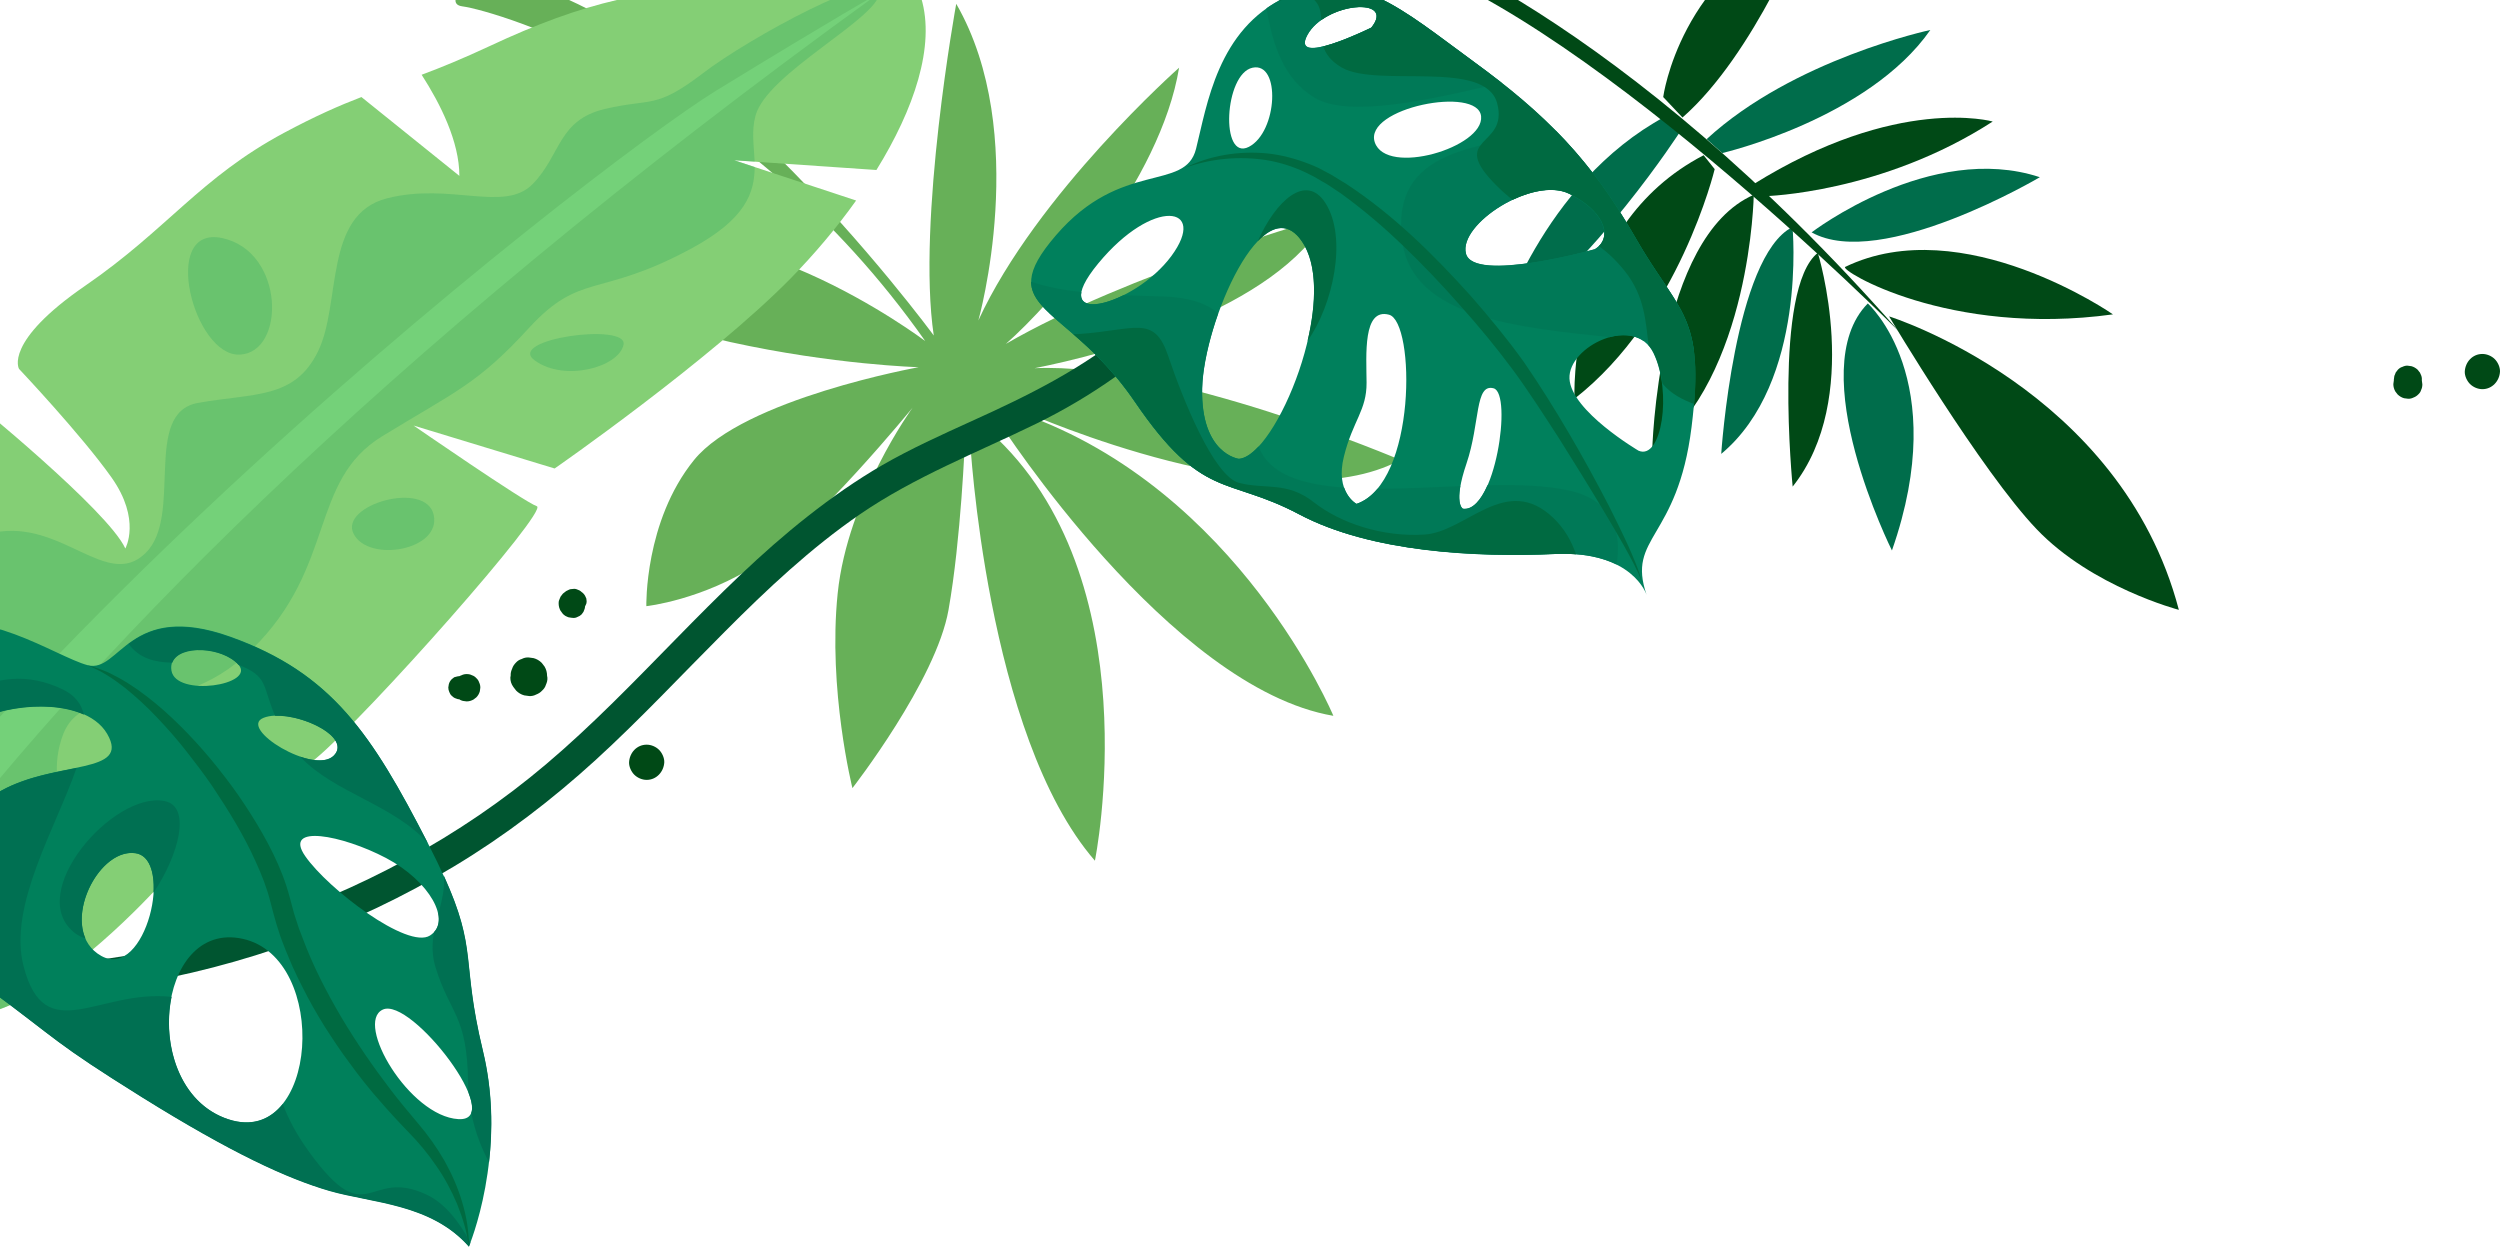 <svg width="871" height="435" viewBox="0 0 871 435" fill="none" xmlns="http://www.w3.org/2000/svg">
<path d="M340.863 111.633C361.195 67.465 410.796 23.589 410.796 23.589C404.311 63.083 366.336 105.849 350.445 119.812C392.977 95.158 462.618 75.411 462.618 75.411C444.565 107.836 385.09 123.435 360.435 128.284C407.992 126.122 487.856 160.241 487.856 160.241C446.142 183.026 358.04 143.883 358.04 143.883L355.936 144.058C431.77 170.699 464.546 249.395 464.546 249.395C407.583 239.697 348.166 147.213 348.166 147.213L344.894 150.426C401.507 201.313 381.468 299.873 381.468 299.873C343.492 256.114 337.942 152.88 337.942 152.88L336.189 153.231C336.189 153.231 334.846 187.817 330.464 212.472C326.141 237.127 296.987 274.576 296.987 274.576C296.987 274.576 288.399 240.281 291.846 206.746C295.293 173.211 317.961 142.013 317.961 142.013C317.961 142.013 284.134 183.494 264.329 196.347C244.582 209.142 225.185 211.187 225.185 211.187C225.185 211.187 224.484 181.683 241.777 160.3C259.071 138.917 320.065 127.933 320.065 127.933C320.065 127.933 290.561 127.115 254.455 119.17C218.408 111.224 206.431 89.082 206.431 89.082C252.527 66.063 322.343 118.819 322.343 118.819C259.129 28.906 173.013 3.842 161.036 2.206C154.259 1.271 164.308 -8.368 164.308 -8.368C233.481 -8.368 325.323 116.891 325.323 116.891C319.363 76.93 333.151 1.33 333.151 1.33C359.208 46.55 340.863 111.633 340.863 111.633Z" fill="#67B058"/>
<path d="M448.596 60.746C430.251 98.955 398.995 129.043 361.136 147.564C340.338 157.729 318.779 166.025 299.617 179.171C282.44 190.972 267.192 205.344 252.527 220.067C237.571 235.023 223.14 250.506 207.541 264.761C192.293 278.666 175.876 291.227 158.174 301.86C123.47 322.775 84.56 336.855 44.54 343.282C4.403 349.767 -36.785 348.832 -76.455 339.66C-81.362 338.55 -86.211 337.264 -91.061 335.862C-97.429 334.051 -94.741 324.119 -88.315 325.93C-49.989 336.855 -9.677 339.66 29.876 334.986C68.903 330.37 107.228 318.218 141.698 299.406C158.992 290 175.35 278.899 190.365 266.163C206.373 252.609 220.979 237.419 235.643 222.462C250.249 207.564 265.03 192.725 281.505 179.813C289.743 173.328 298.331 167.311 307.387 162.053C317.436 156.269 328.069 151.478 338.585 146.687C358.274 137.807 377.436 128.342 394.087 114.321C409.452 101.409 422.656 85.927 432.822 68.575C435.334 64.31 437.613 59.929 439.774 55.43C441.001 52.918 444.565 52.275 446.785 53.56C449.297 55.196 449.765 58.234 448.596 60.746Z" fill="#005530"/>
<path d="M275.663 96.794C283.667 88.614 291.437 79.442 298.273 69.861L255.799 55.839L305.342 59.227C318.429 38.078 325.965 15.994 320.941 -0.715C312.703 -27.999 297.864 -5.33 262.226 -5.038C226.646 -4.746 203.043 0.863 170.735 15.994C161.212 20.434 153.675 23.531 146.898 26.043C153.441 36.209 160.043 49.354 160.043 61.272L125.924 33.813C118.154 36.793 109.916 40.415 98.991 46.258C69.779 61.915 58.27 79.909 29.701 99.54C1.132 119.17 6.623 128.518 6.623 128.518C6.623 128.518 28.474 151.653 38.873 166.376C49.272 181.099 43.664 191.089 43.664 191.089C37.588 177.768 -10.027 139.151 -10.027 139.151L-33.338 173.211C-42.277 185.305 -53.319 198.334 -63.952 214.108C-48.528 218.84 -28.255 227.487 -20.193 241.684C-20.193 241.684 -51.508 231.284 -75.169 232.277C-80.544 241.859 -85.51 252.434 -89.775 264.235C-104.79 306.241 -76.63 337.615 -76.63 337.615C-55.714 354.791 -18.908 362.445 7.441 348.248C33.79 334.051 58.912 304.781 58.912 304.781L29.642 279.717L72.174 291.577C72.174 291.577 91.688 279.425 109.799 264.469C127.91 249.512 191.358 177.768 187.035 176.366C182.77 174.964 144.094 148.265 144.094 148.265L193.228 163.221C193.111 163.338 247.444 125.538 275.663 96.794Z" fill="#84CF75"/>
<path opacity="0.41" d="M263.219 40.298C267.192 25.517 305.926 6.471 306.452 -2.585C306.978 -11.64 261.349 12.898 244.815 25.576C228.282 38.195 227.171 34.105 210.755 37.961C194.396 41.817 195.506 53.911 185.632 64.076C175.759 74.242 156.947 63.434 134.804 69.101C112.662 74.768 118.971 105.732 110.792 122.441C102.613 139.151 88.533 136.872 68.961 140.377C49.448 143.883 63.995 179.813 50.675 192.725C37.354 205.695 21.58 180.865 -2.082 185.539C-25.743 190.213 9.486 219.483 2.125 236.309C-5.237 253.076 -27.671 253.894 -49.113 260.437C-70.554 266.981 -58.869 300.107 -75.754 315.94C-80.603 320.497 -84.985 320.088 -88.724 317.225C-83.582 330.02 -76.747 337.673 -76.747 337.673C-55.831 354.85 -19.024 362.503 7.324 348.306C14.218 344.626 20.995 339.893 27.305 334.869C4.812 338.958 -32.754 350.76 -40.583 345.21C-52.443 336.738 -5.529 338.549 14.686 313.486C34.9 288.481 14.16 280.71 21.404 257.516C28.649 234.322 58.386 255.062 87.832 226.201C117.219 197.34 107.579 167.603 133.227 151.945C158.816 136.288 166.294 133.892 184.347 114.204C202.4 94.573 208.593 103.98 240.784 86.628C259.947 76.287 262.868 67.056 262.927 58.176L255.916 55.839L262.927 56.306C262.693 50.931 261.758 45.673 263.219 40.298Z" fill="#42B164"/>
<path d="M306.452 -2.526C306.452 -2.526 291.437 5.887 249.489 31.593C207.6 57.3 -59.453 263.826 -117 421.219C-117 421.219 -105.491 436.759 -101.226 431.034C-97.02 425.25 -52.384 256.582 306.452 -2.526Z" fill="#74D179"/>
<path opacity="0.41" d="M77.433 82.947C99.283 87.68 99.575 122.85 83.509 123.552C67.501 124.253 55.582 78.273 77.433 82.947Z" fill="#42B164"/>
<path opacity="0.41" d="M217.24 120.105C215.604 127.933 196.675 133.133 186.334 125.596C175.935 118.118 218.876 112.276 217.24 120.105Z" fill="#42B164"/>
<path opacity="0.41" d="M151.105 179.404C153.793 191.673 128.554 196.172 123.237 186.065C117.921 175.957 148.418 167.135 151.105 179.404Z" fill="#42B164"/>
<path d="M177.804 236.075C177.863 235.841 177.863 235.607 177.921 235.374C177.863 234.497 178.096 233.68 178.447 232.92C178.68 232.161 179.148 231.459 179.732 230.875C180.316 230.233 180.959 229.824 181.777 229.59C182.536 229.181 183.354 229.006 184.231 229.064C184.815 229.123 185.341 229.239 185.925 229.298C186.977 229.59 187.911 230.116 188.729 230.934C189.08 231.343 189.372 231.81 189.722 232.219C190.307 233.212 190.599 234.264 190.599 235.432C190.657 235.666 190.657 235.9 190.716 236.133C190.774 237.01 190.54 237.828 190.19 238.587C189.956 239.405 189.489 240.048 188.846 240.632C188.262 241.275 187.561 241.684 186.801 241.976C186.042 242.385 185.224 242.56 184.348 242.501C183.763 242.443 183.238 242.326 182.653 242.268C181.543 241.976 180.608 241.391 179.849 240.632C179.498 240.223 179.206 239.756 178.856 239.347C178.096 238.295 177.804 237.243 177.804 236.075Z" fill="#004916"/>
<path d="M198.077 210.369C198.077 210.31 198.019 210.252 198.019 210.193C198.135 210.427 198.252 210.719 198.311 210.953C198.311 210.894 198.252 210.836 198.194 210.778C198.369 211.011 198.544 211.186 198.661 211.42C198.603 211.362 198.603 211.362 198.544 211.303C198.778 211.479 198.953 211.654 199.187 211.771C199.129 211.771 199.129 211.712 199.07 211.712C199.304 211.829 199.596 211.946 199.83 212.004C199.771 212.004 199.771 212.004 199.713 211.946C200.005 212.004 200.297 212.004 200.531 212.063C200.472 212.063 200.472 212.063 200.414 212.063C201.466 210.719 202.459 209.375 203.51 208.032C203.627 208.265 203.627 208.441 203.627 208.674C203.744 209.2 203.744 209.784 203.569 210.31C203.452 210.661 203.277 210.953 203.16 211.303C202.926 211.595 202.751 211.888 202.517 212.121C202.751 211.829 202.926 211.595 203.16 211.303C203.101 211.42 203.043 211.537 202.985 211.654C203.101 211.303 203.277 210.953 203.394 210.661C203.335 210.778 203.277 210.953 203.277 211.128C203.335 210.719 203.394 210.369 203.452 209.96C203.452 210.076 203.452 210.135 203.452 210.252C203.394 209.843 203.335 209.434 203.277 209.083C203.335 209.259 203.335 209.492 203.335 209.667C203.452 210.252 203.452 210.836 203.277 211.479V211.537C203.277 211.595 203.277 211.595 203.277 211.654C203.335 211.245 203.394 210.894 203.452 210.485C203.452 210.544 203.452 210.602 203.452 210.602C203.394 210.193 203.335 209.843 203.277 209.434C203.277 209.492 203.277 209.551 203.335 209.551C203.16 209.2 203.043 208.85 202.868 208.499C202.868 208.557 202.926 208.557 202.926 208.616C202.692 208.324 202.459 208.032 202.225 207.74C202.284 207.798 202.283 207.798 202.342 207.856C202.05 207.623 201.758 207.389 201.466 207.155C201.524 207.214 201.582 207.272 201.699 207.272C201.991 207.506 202.283 207.74 202.576 207.915C202.985 208.324 203.277 208.791 203.452 209.317C203.627 209.667 203.744 210.018 203.744 210.427C203.861 211.011 203.861 211.595 203.686 212.121C203.569 212.472 203.394 212.822 203.277 213.173C203.043 213.465 202.809 213.757 202.634 214.049C202.225 214.458 201.758 214.75 201.232 214.926C200.706 215.218 200.18 215.335 199.596 215.276C199.187 215.276 198.72 215.159 198.311 215.101C198.252 215.101 198.252 215.101 198.194 215.101C197.785 214.984 197.434 214.809 197.084 214.633C197.025 214.633 197.025 214.575 196.967 214.575C196.616 214.341 196.324 214.108 196.032 213.816C196.032 213.816 196.032 213.816 196.032 213.757C195.915 213.64 195.565 213.173 195.682 213.29C195.682 213.29 195.448 212.998 195.331 212.822L195.273 212.764C195.097 212.413 194.922 212.004 194.805 211.595C194.688 211.128 194.63 210.661 194.63 210.252C194.63 209.375 194.747 209.2 195.039 208.499C195.214 208.148 195.156 208.149 195.273 207.973C195.273 207.973 195.273 207.973 195.273 207.915C195.506 207.564 195.74 207.272 196.032 206.922C196.091 206.863 196.149 206.805 196.207 206.746C196.558 206.454 196.909 206.162 197.259 205.928C197.318 205.87 197.434 205.812 197.493 205.812C197.902 205.578 198.311 205.461 198.72 205.286C198.369 205.403 198.077 205.578 197.726 205.695C198.194 205.403 198.72 205.227 199.246 205.227C199.771 205.11 200.356 205.11 200.881 205.286C201.232 205.403 201.524 205.578 201.875 205.695C202.517 206.045 202.985 206.571 203.335 207.155C203.335 207.214 203.394 207.214 203.394 207.272C202.459 206.746 201.582 206.221 200.648 205.695C200.823 205.695 200.998 205.753 201.115 205.753C201.232 205.753 201.466 205.812 201.582 205.812C201.875 205.87 202.459 206.162 202.459 206.162C202.517 206.162 202.517 206.221 202.576 206.221C202.809 206.396 203.101 206.571 203.277 206.805C203.802 207.389 203.919 207.681 204.211 208.382C204.211 208.441 204.27 208.441 204.27 208.499C204.328 208.791 204.387 209.2 204.387 209.492C204.387 209.901 204.328 210.31 204.095 210.719C203.978 211.128 203.744 211.42 203.452 211.712C203.218 211.888 203.043 212.063 202.809 212.18C202.459 212.413 202.05 212.53 201.641 212.53C201.349 212.589 201.057 212.589 200.823 212.53C200.414 212.53 200.005 212.413 199.654 212.18C199.421 212.004 199.245 211.829 199.012 211.712C198.486 211.362 198.194 210.894 198.077 210.369Z" fill="#004916"/>
<path d="M160.452 235.549C160.978 235.491 161.504 235.491 162.088 235.432C160.744 236.484 159.342 237.536 157.998 238.529C158.174 238.12 158.349 237.652 158.524 237.243C158.758 236.893 159.05 236.601 159.284 236.25C159.693 235.783 160.219 235.432 160.803 235.257C161.387 234.965 161.971 234.848 162.614 234.848C163.257 234.848 163.899 234.965 164.425 235.257C165.009 235.432 165.535 235.783 165.944 236.25C166.411 236.659 166.762 237.185 166.937 237.769C167.229 238.353 167.346 238.938 167.346 239.58C167.288 239.989 167.229 240.398 167.171 240.866C166.937 241.684 166.528 242.385 165.944 242.969C165.594 243.203 165.301 243.495 164.951 243.728C164.191 244.137 163.432 244.371 162.556 244.371C162.147 244.313 161.738 244.254 161.27 244.196C160.628 244.021 160.102 243.787 159.634 243.319C159.109 242.969 158.7 242.56 158.407 241.976C158.232 241.567 158.057 241.158 157.882 240.69C159.225 241.742 160.628 242.794 161.971 243.787C161.445 243.728 160.92 243.728 160.335 243.67C159.751 243.67 159.225 243.553 158.758 243.319C158.232 243.144 157.823 242.852 157.414 242.443C157.005 242.093 156.713 241.625 156.538 241.099C156.304 240.632 156.187 240.048 156.187 239.522C156.246 239.171 156.304 238.762 156.363 238.412C156.538 237.711 156.888 237.127 157.414 236.601C157.706 236.367 157.998 236.192 158.232 235.958C158.992 235.724 159.693 235.549 160.452 235.549Z" fill="#004916"/>
<path d="M225.303 271.713C223.725 271.713 222.089 271.012 220.979 269.902C219.928 268.851 219.11 267.098 219.168 265.579C219.343 262.249 221.856 259.444 225.303 259.444C226.88 259.444 228.516 260.145 229.626 261.255C230.678 262.307 231.495 264.06 231.437 265.579C231.262 268.909 228.691 271.713 225.303 271.713Z" fill="#004916"/>
<path d="M864.863 135.587C863.285 135.587 861.649 134.886 860.539 133.776C859.488 132.724 858.67 130.971 858.728 129.452C858.903 126.122 861.416 123.318 864.863 123.318C866.44 123.318 868.076 124.019 869.186 125.129C870.238 126.181 871.055 127.933 870.997 129.452C870.822 132.782 868.251 135.587 864.863 135.587Z" fill="#004916"/>
<path d="M833.84 133.834C833.898 133.542 833.898 133.25 833.956 132.958C833.956 132.841 834.015 132.666 834.015 132.549C834.015 132.49 834.015 132.432 834.015 132.315V132.257C834.073 131.848 834.132 131.38 834.19 130.971C834.365 130.562 834.541 130.212 834.657 129.803C834.891 129.452 835.183 129.102 835.417 128.81C835.884 128.342 836.352 127.992 836.994 127.816C837.579 127.524 838.221 127.349 838.864 127.407C839.273 127.466 839.74 127.524 840.149 127.583C840.967 127.816 841.668 128.225 842.311 128.81C842.428 128.985 842.603 129.16 842.72 129.335C843.012 129.628 843.246 129.978 843.363 130.387C843.655 130.971 843.83 131.614 843.772 132.257C843.772 132.257 843.772 132.257 843.772 132.315C843.772 132.373 843.772 132.432 843.772 132.549C843.772 132.724 843.83 132.841 843.83 133.016C843.888 133.308 843.888 133.6 843.947 133.892C843.947 134.593 843.83 135.236 843.538 135.82C843.363 136.463 843.012 136.989 842.486 137.456C842.019 137.924 841.493 138.274 840.85 138.508C840.266 138.8 839.623 138.975 838.922 138.917C838.455 138.858 838.046 138.8 837.579 138.742C836.702 138.508 836.001 138.04 835.359 137.456C835.066 137.106 834.833 136.755 834.541 136.405C834.073 135.587 833.84 134.71 833.84 133.834Z" fill="#004916"/>
<path d="M759.113 212.471C759.113 212.471 728.792 204.525 709.57 184.369C690.291 164.213 658.158 110.23 658.158 110.23C658.158 110.23 738.899 135.41 759.113 212.471Z" fill="#004916"/>
<path d="M642.851 92.995C640.689 94.046 678.84 117.416 736.153 109.529C736.212 109.529 683.806 73.189 642.851 92.995Z" fill="#004916"/>
<path d="M650.739 105.731C650.739 105.731 680.126 131.846 659.152 191.789C659.152 191.789 627.778 128.925 650.739 105.731Z" fill="#006D4B"/>
<path d="M624.564 169.53C624.564 169.53 617.67 100.473 633.328 88.087C633.328 88.087 649.043 138.682 624.564 169.53Z" fill="#004916"/>
<path d="M710.68 61.738C710.68 61.738 655.353 94.455 631.166 80.96C631.166 80.96 672.647 49.177 710.68 61.738Z" fill="#006D4B"/>
<path d="M624.506 79.09C624.506 79.09 629.706 133.132 599.676 158.137C599.676 158.137 604.175 89.314 624.506 79.09Z" fill="#006D4B"/>
<path d="M611.01 67.873C611.01 67.873 610.075 130.97 575.606 157.436C575.664 157.436 577.125 82.596 611.01 67.873Z" fill="#004916"/>
<path d="M615.041 68.34C615.041 68.34 655.587 67.347 694.263 42.342C694.263 42.342 661.079 32.877 610.718 64.309L615.041 68.34Z" fill="#004916"/>
<path d="M597.397 58.934C597.397 58.934 584.953 110.58 548.555 138.916C548.555 138.916 545.692 78.915 593.541 54.085L597.397 58.934Z" fill="#004916"/>
<path d="M600.026 53.325C600.026 53.325 650.855 41.524 672.53 10.443C672.53 10.443 624.856 20.608 594.593 48.476L600.026 53.325Z" fill="#006D4B"/>
<path d="M585.596 45.497C585.596 45.497 555.216 92.82 521.797 115.254C521.797 115.254 537.046 63.783 580.162 40.589L585.596 45.497Z" fill="#006D4B"/>
<path d="M586.181 40.94L579.462 33.812C579.462 33.812 585.187 -9.538 629.706 -28C629.764 -28 611.478 18.797 586.181 40.94Z" fill="#004916"/>
<path d="M661.604 115.488C661.604 115.488 547.27 0.277 480.434 -16.198C480.434 -16.198 476.636 -17.893 479.849 -21.749C483.121 -25.605 565.849 6.295 661.604 115.488Z" fill="#004916"/>
<path d="M569.649 82.597C585.014 109.53 594.245 109.355 589.338 148.791C584.43 188.226 566.67 186.824 573.68 207.272C573.68 207.272 568.89 191.79 541.723 193.017C514.614 194.244 477.808 192.55 452.569 179.171C427.33 165.792 418.975 174.555 395.372 139.969C371.769 105.324 345.187 108.362 367.913 81.954C390.64 55.547 412.899 66.939 416.697 51.866C420.494 36.793 424.175 10.093 448.07 -1.007C471.965 -12.107 488.441 3.258 513.446 21.486C538.393 39.714 554.284 55.664 569.649 82.597ZM477.749 9.626C486.513 -1.241 461.683 0.687 455.49 12.197C449.297 23.706 477.749 9.626 477.749 9.626ZM516.016 40.532C514.965 29.724 474.945 37.611 478.976 49.588C483.066 61.506 517.068 51.34 516.016 40.532ZM408.109 89.199C421.02 71.672 401.799 68.575 382.636 91.769C363.531 114.905 395.139 106.784 408.109 89.199ZM453.679 84.233C440.183 64.194 419.384 112.334 418.858 135.295C418.333 158.255 431.653 159.891 431.653 159.891C444.565 158.956 467.175 104.272 453.679 84.233ZM483.942 109.647C474.77 107.193 476.055 123.61 476.113 133.308C476.172 143.007 471.381 146.395 468.226 159.015C465.071 171.634 472.608 175.548 472.608 175.548C493.582 168.362 493.114 112.101 483.942 109.647ZM520.398 135.295C513.796 133.484 515.724 147.33 510.934 161.468C506.143 175.548 509.707 177.243 509.707 177.243C520.924 178.82 527 137.164 520.398 135.295ZM436.385 23.589C426.512 25.692 425.051 56.306 435.1 51.165C445.149 45.965 446.259 21.486 436.385 23.589ZM546.806 131.906C547.331 143.182 570.876 157.028 570.876 157.028C578.938 160.475 582.619 136.58 576.076 123.026C569.532 109.413 546.28 120.63 546.806 131.906ZM546.689 67.524C534.069 61.331 508.071 78.04 510.7 88.381C513.329 98.722 555.627 86.862 555.627 86.862C561.996 83.006 559.308 73.716 546.689 67.524Z" fill="#00805C"/>
<path d="M546.572 170.874C538.626 169.122 528.811 168.83 518.236 169.063C515.958 174.205 513.037 177.71 509.648 177.242C509.648 177.242 507.545 176.249 508.772 169.355C499.074 169.764 489.142 170.29 479.911 170.29C477.866 172.744 475.412 174.613 472.608 175.548C472.608 175.548 469.745 174.029 468.284 169.881C453.562 168.83 442.052 165.266 438.489 155.509C436.093 158.138 433.698 159.716 431.595 159.832C431.595 159.832 418.274 158.196 418.8 135.236C418.975 128.05 421.137 118.41 424.409 109.179C420.319 105.615 414.243 103.571 405.012 103.279C400.63 103.162 396.015 103.045 391.341 102.87C382.986 107.018 375.683 107.427 376.735 101.76C370.484 101.058 364.525 99.948 359.208 98.137C359.266 109.413 378.079 114.554 395.314 139.91C418.917 174.555 427.33 165.792 452.51 179.112C477.749 192.491 514.556 194.127 541.664 192.958C551.538 192.549 558.432 194.302 563.222 196.697C564.975 185.714 562.346 174.321 546.572 170.874Z" fill="#007957"/>
<path d="M523.144 28.847C497.671 34.982 469.687 41.116 458.002 34.047C447.194 27.562 443.396 15.585 441.234 2.907C443.279 1.447 445.558 0.103 448.012 -1.007C471.907 -12.107 488.382 3.258 513.387 21.486C516.834 23.998 520.048 26.452 523.144 28.847ZM455.49 12.197C449.297 23.648 477.749 9.626 477.749 9.626C486.513 -1.182 461.683 0.746 455.49 12.197Z" fill="#007957"/>
<path d="M560.827 117.476C528.694 114.087 492.18 110.698 488.557 84.174C484.059 51.282 515.724 51.165 542.073 45.556C552.414 56.014 561.119 67.64 569.649 82.597C580.282 101.234 587.994 106.901 590.097 121.682C584.897 120.455 578.938 119.52 572.629 118.761C569.298 116.541 564.975 116.366 560.827 117.476ZM555.627 86.803C561.996 83.006 559.308 73.658 546.747 67.465C534.186 61.272 508.129 77.981 510.758 88.322C513.329 98.663 555.627 86.803 555.627 86.803Z" fill="#007957"/>
<path d="M453.678 84.233C458.995 92.178 458.703 105.499 455.548 118.761C464.312 106.492 469.628 82.947 461.741 70.678C455.022 60.279 444.506 69.86 438.196 84.057C443.454 78.507 449.005 77.28 453.678 84.233Z" fill="#006A41"/>
<path d="M541.138 180.397C524.663 164.74 510.817 185.363 496.269 186.24C481.663 187.175 466.999 182.267 457.71 174.964C448.362 167.603 440.65 170.582 431.711 168.245C422.773 165.908 411.906 138.566 406.998 124.019C402.091 109.471 395.606 115.022 375.976 116.365C375.274 116.424 374.573 116.424 373.931 116.424C380.299 121.916 388.011 129.102 395.431 139.968C419.034 174.614 427.447 165.85 452.627 179.171C477.866 192.55 514.673 194.185 541.781 193.017C544.41 192.9 546.864 192.958 549.084 193.134C547.507 188.46 544.994 184.078 541.138 180.397Z" fill="#006A41"/>
<path d="M569.649 82.597C554.284 55.664 538.451 39.656 513.446 21.486C488.441 3.258 471.966 -12.107 448.07 -1.007C447.077 -0.54 446.142 -0.072 445.208 0.454C450.758 -1.474 455.432 -2.175 457.535 -0.364C459.814 1.622 460.223 4.193 460.339 6.997C469.512 0.454 485.052 0.687 477.808 9.626C477.808 9.626 467.876 14.534 461.04 16.169C461.858 18.799 463.67 21.311 467.467 23.531C479.97 30.717 517.536 20.434 521.625 36.033C525.715 51.633 504.098 47.368 521.392 64.661C523.32 66.589 525.189 68.225 527 69.627C533.894 66.355 541.489 64.895 546.806 67.524C558.374 73.191 561.529 81.487 557.088 85.752C560.068 87.913 563.048 90.659 566.086 94.457C573.155 103.337 573.33 112.334 574.382 120.338C575.083 121.098 575.667 121.974 576.193 123.026C577.712 126.122 578.647 129.803 579.172 133.6C581.276 136.171 584.314 138.391 588.929 140.261C589.397 140.436 589.806 140.611 590.273 140.728C592.785 109.296 583.846 107.544 569.649 82.597Z" fill="#006A41"/>
<path d="M412.724 58.526C421.429 54.145 431.536 52.509 441.468 53.444C446.434 53.969 451.283 55.255 455.957 57.066C457.126 57.533 458.294 58.001 459.404 58.526L462.676 60.279C463.786 60.805 464.838 61.506 465.889 62.149C466.941 62.791 467.993 63.434 469.044 64.077C485.578 74.943 499.541 88.79 512.57 103.279C518.996 110.64 525.189 118.118 530.915 126.122C536.465 134.185 541.606 142.422 546.514 150.777C551.421 159.131 556.095 167.661 560.535 176.249C562.697 180.573 564.858 184.896 566.903 189.336C567.897 191.556 568.89 193.776 569.766 195.997C570.233 197.107 570.642 198.275 571.051 199.385C571.402 200.554 571.811 201.722 571.928 202.89C571.694 201.722 571.168 200.612 570.701 199.502C570.175 198.392 569.649 197.34 569.123 196.289C568.013 194.127 566.845 192.024 565.676 189.921C563.281 185.714 560.886 181.566 558.374 177.418C553.408 169.122 548.325 160.943 543.183 152.763C537.925 144.642 532.726 136.522 527.059 128.81C521.392 121.156 515.199 113.678 508.83 106.55C502.462 99.306 495.86 92.353 488.908 85.693C482.014 79.033 474.653 72.782 466.941 67.231C465.948 66.53 464.955 65.888 463.961 65.245C462.968 64.602 461.975 63.901 460.923 63.376L457.827 61.564L454.672 59.987C450.407 58.001 445.85 56.54 441.176 55.781C431.77 54.32 421.838 55.196 412.724 58.526Z" fill="#006A41"/>
<path d="M-26.678 219.483C-6.931 210.135 19.301 228.714 30.519 231.752C41.736 234.731 44.774 209.142 80.237 221.82C115.7 234.497 129.605 255.939 149.001 293.622C168.339 331.363 159.517 330.253 168.222 366.184C176.928 402.114 163.373 434.247 163.373 434.247C150.228 419.291 129.78 419.115 114.882 414.85C99.984 410.527 80.646 401.588 49.565 382.25C18.483 362.912 20.645 362.678 -3.717 344.684C-28.08 326.748 -28.489 316.349 -41.634 290.058C-54.896 263.826 -46.483 228.889 -26.678 219.483ZM159.693 389.904C176.811 390.897 143.217 347.079 133.344 351.753C123.47 356.369 142.633 388.91 159.693 389.904ZM149.819 325.93C157.589 320.964 149.702 306.942 134.512 298.938C119.322 290.934 98.407 286.903 106.352 298.296C114.298 309.747 142.049 330.896 149.819 325.93ZM79.594 389.962C110.851 400.128 115.057 333.876 84.619 327.098C54.239 320.321 48.338 379.796 79.594 389.962ZM116.343 263.183C123.178 256.173 100.802 246.474 91.805 250.097C82.749 253.719 109.507 270.194 116.343 263.183ZM83.041 231.518C76.731 224.449 58.27 224.273 59.73 233.621C61.249 243.027 89.409 238.646 83.041 231.518ZM35.309 333.058C50.733 341.646 60.84 299.055 47.111 297.244C33.381 295.433 19.886 324.469 35.309 333.058ZM-25.743 288.598C-25.743 288.598 -18.674 286.027 0.547 275.394C19.71 264.819 45.592 269.96 37.354 255.705C29.116 241.45 -3.659 244.137 -17.389 256.64C-31.177 269.259 -45.257 285.735 -25.743 288.598Z" fill="#00805B"/>
<path d="M26.137 325.112C8.318 311.383 39.457 275.628 57.276 279.075C66.799 280.886 62.359 297.77 53.479 311.032C53.888 303.963 52.077 297.887 47.111 297.244C35.777 295.725 24.676 315.239 29.759 326.923C28.532 326.573 27.305 325.989 26.137 325.112Z" fill="#007052"/>
<path d="M-3.776 344.742C-28.138 326.806 -28.547 316.407 -41.692 290.117C-54.896 263.826 -46.483 228.889 -26.678 219.541C-25.918 219.191 -25.159 218.898 -24.399 218.606C-24.925 227.896 -26.093 236.951 -24.107 241.158C-19.141 251.616 -4.009 227.662 21.931 240.223C26.137 242.268 28.357 245.247 29.234 248.986C16.088 243.086 -6.58 246.825 -17.447 256.757C-31.176 269.318 -45.315 285.793 -25.801 288.656C-25.801 288.656 -18.732 286.085 0.489 275.452C9.077 270.72 19.009 269.143 26.663 267.565C19.535 288.247 2.768 315.648 8.201 336.563C15.621 365.424 34.492 344.509 59.789 347.313C56.4 363.555 62.36 384.353 79.653 390.02C87.891 392.708 94.2 390.079 98.524 384.645C100.335 389.436 103.022 394.928 107.93 401.647C128.378 429.632 127.911 406.613 148.476 416.136C154.902 419.115 159.927 425.542 163.899 432.962C163.549 433.838 163.374 434.364 163.374 434.364C150.228 419.407 129.78 419.232 114.882 414.967C99.984 410.644 80.646 401.705 49.565 382.367C18.484 362.97 20.587 362.678 -3.776 344.742Z" fill="#007052"/>
<path d="M163.315 434.305C163.432 431.735 163.139 429.106 162.789 426.535C162.38 423.965 161.796 421.394 161.036 418.882C159.576 413.857 157.414 409.008 154.843 404.393C152.214 399.836 149.118 395.454 145.671 391.423C142.341 387.45 139.069 383.594 135.972 379.504C129.78 371.383 123.996 362.971 118.796 354.207C113.655 345.444 108.981 336.388 105.476 326.923L104.132 323.418L102.963 319.854C102.554 318.686 102.204 317.459 101.912 316.232L100.918 312.551C99.516 307.235 97.53 302.269 95.193 297.478C92.856 292.687 90.227 288.13 87.423 283.69C84.618 279.25 81.639 274.927 78.425 270.778C72.057 262.424 65.046 254.654 57.218 247.643C53.303 244.196 49.155 240.924 44.715 238.12C42.495 236.718 40.217 235.491 37.821 234.322C35.426 233.271 32.972 232.394 30.46 231.81C35.309 233.68 39.574 236.542 43.605 239.697C47.578 242.91 51.317 246.358 54.822 250.097C58.328 253.777 61.716 257.633 64.871 261.664C68.026 265.696 71.123 269.727 73.985 273.933C79.652 282.405 85.027 291.11 89.117 300.282C91.22 304.839 93.031 309.513 94.2 314.187C95.485 319.211 96.887 324.47 98.874 329.377C99.808 331.889 100.918 334.285 101.912 336.738C103.022 339.134 104.132 341.529 105.359 343.866C107.696 348.598 110.325 353.155 113.071 357.596C115.933 362.036 118.796 366.417 121.951 370.566C123.47 372.727 125.106 374.772 126.683 376.817C128.377 378.862 129.955 380.906 131.708 382.834C135.096 386.807 138.66 390.663 142.282 394.402C145.788 397.966 149.059 401.88 151.922 406.087C154.843 410.235 157.239 414.734 159.225 419.407C161.153 424.198 162.73 429.164 163.315 434.305Z" fill="#006A41"/>
<path d="M149.001 293.68C136.966 280.243 116.576 276.329 104.6 263.651C109.39 265.287 114.006 265.637 116.343 263.242C122.302 257.107 106.06 248.928 95.836 249.395C91.279 238.762 93.558 235.724 83.1 231.635C77.491 225.384 62.476 224.507 60.023 230.875C54.063 230.758 48.513 229.473 44.833 224.332C51.434 219.424 61.133 215.159 80.237 221.995C115.7 234.556 129.605 255.939 149.001 293.68Z" fill="#007052"/>
<path d="M164.191 387.742C164.834 386.106 164.367 383.652 163.256 380.731C163.14 379.504 163.081 378.336 163.081 377.05C162.731 353.447 156.83 353.564 151.747 337.03C150.403 332.649 150.52 328.618 151.221 324.762C152.799 323.126 153.208 320.847 152.74 318.335C153.909 313.836 155.077 309.513 154.61 305.015C166.645 331.539 160.569 334.285 168.281 366.184C171.67 380.264 171.669 393.701 170.384 404.918C167.93 400.42 165.535 394.578 164.191 387.742Z" fill="#007052"/>
</svg>
